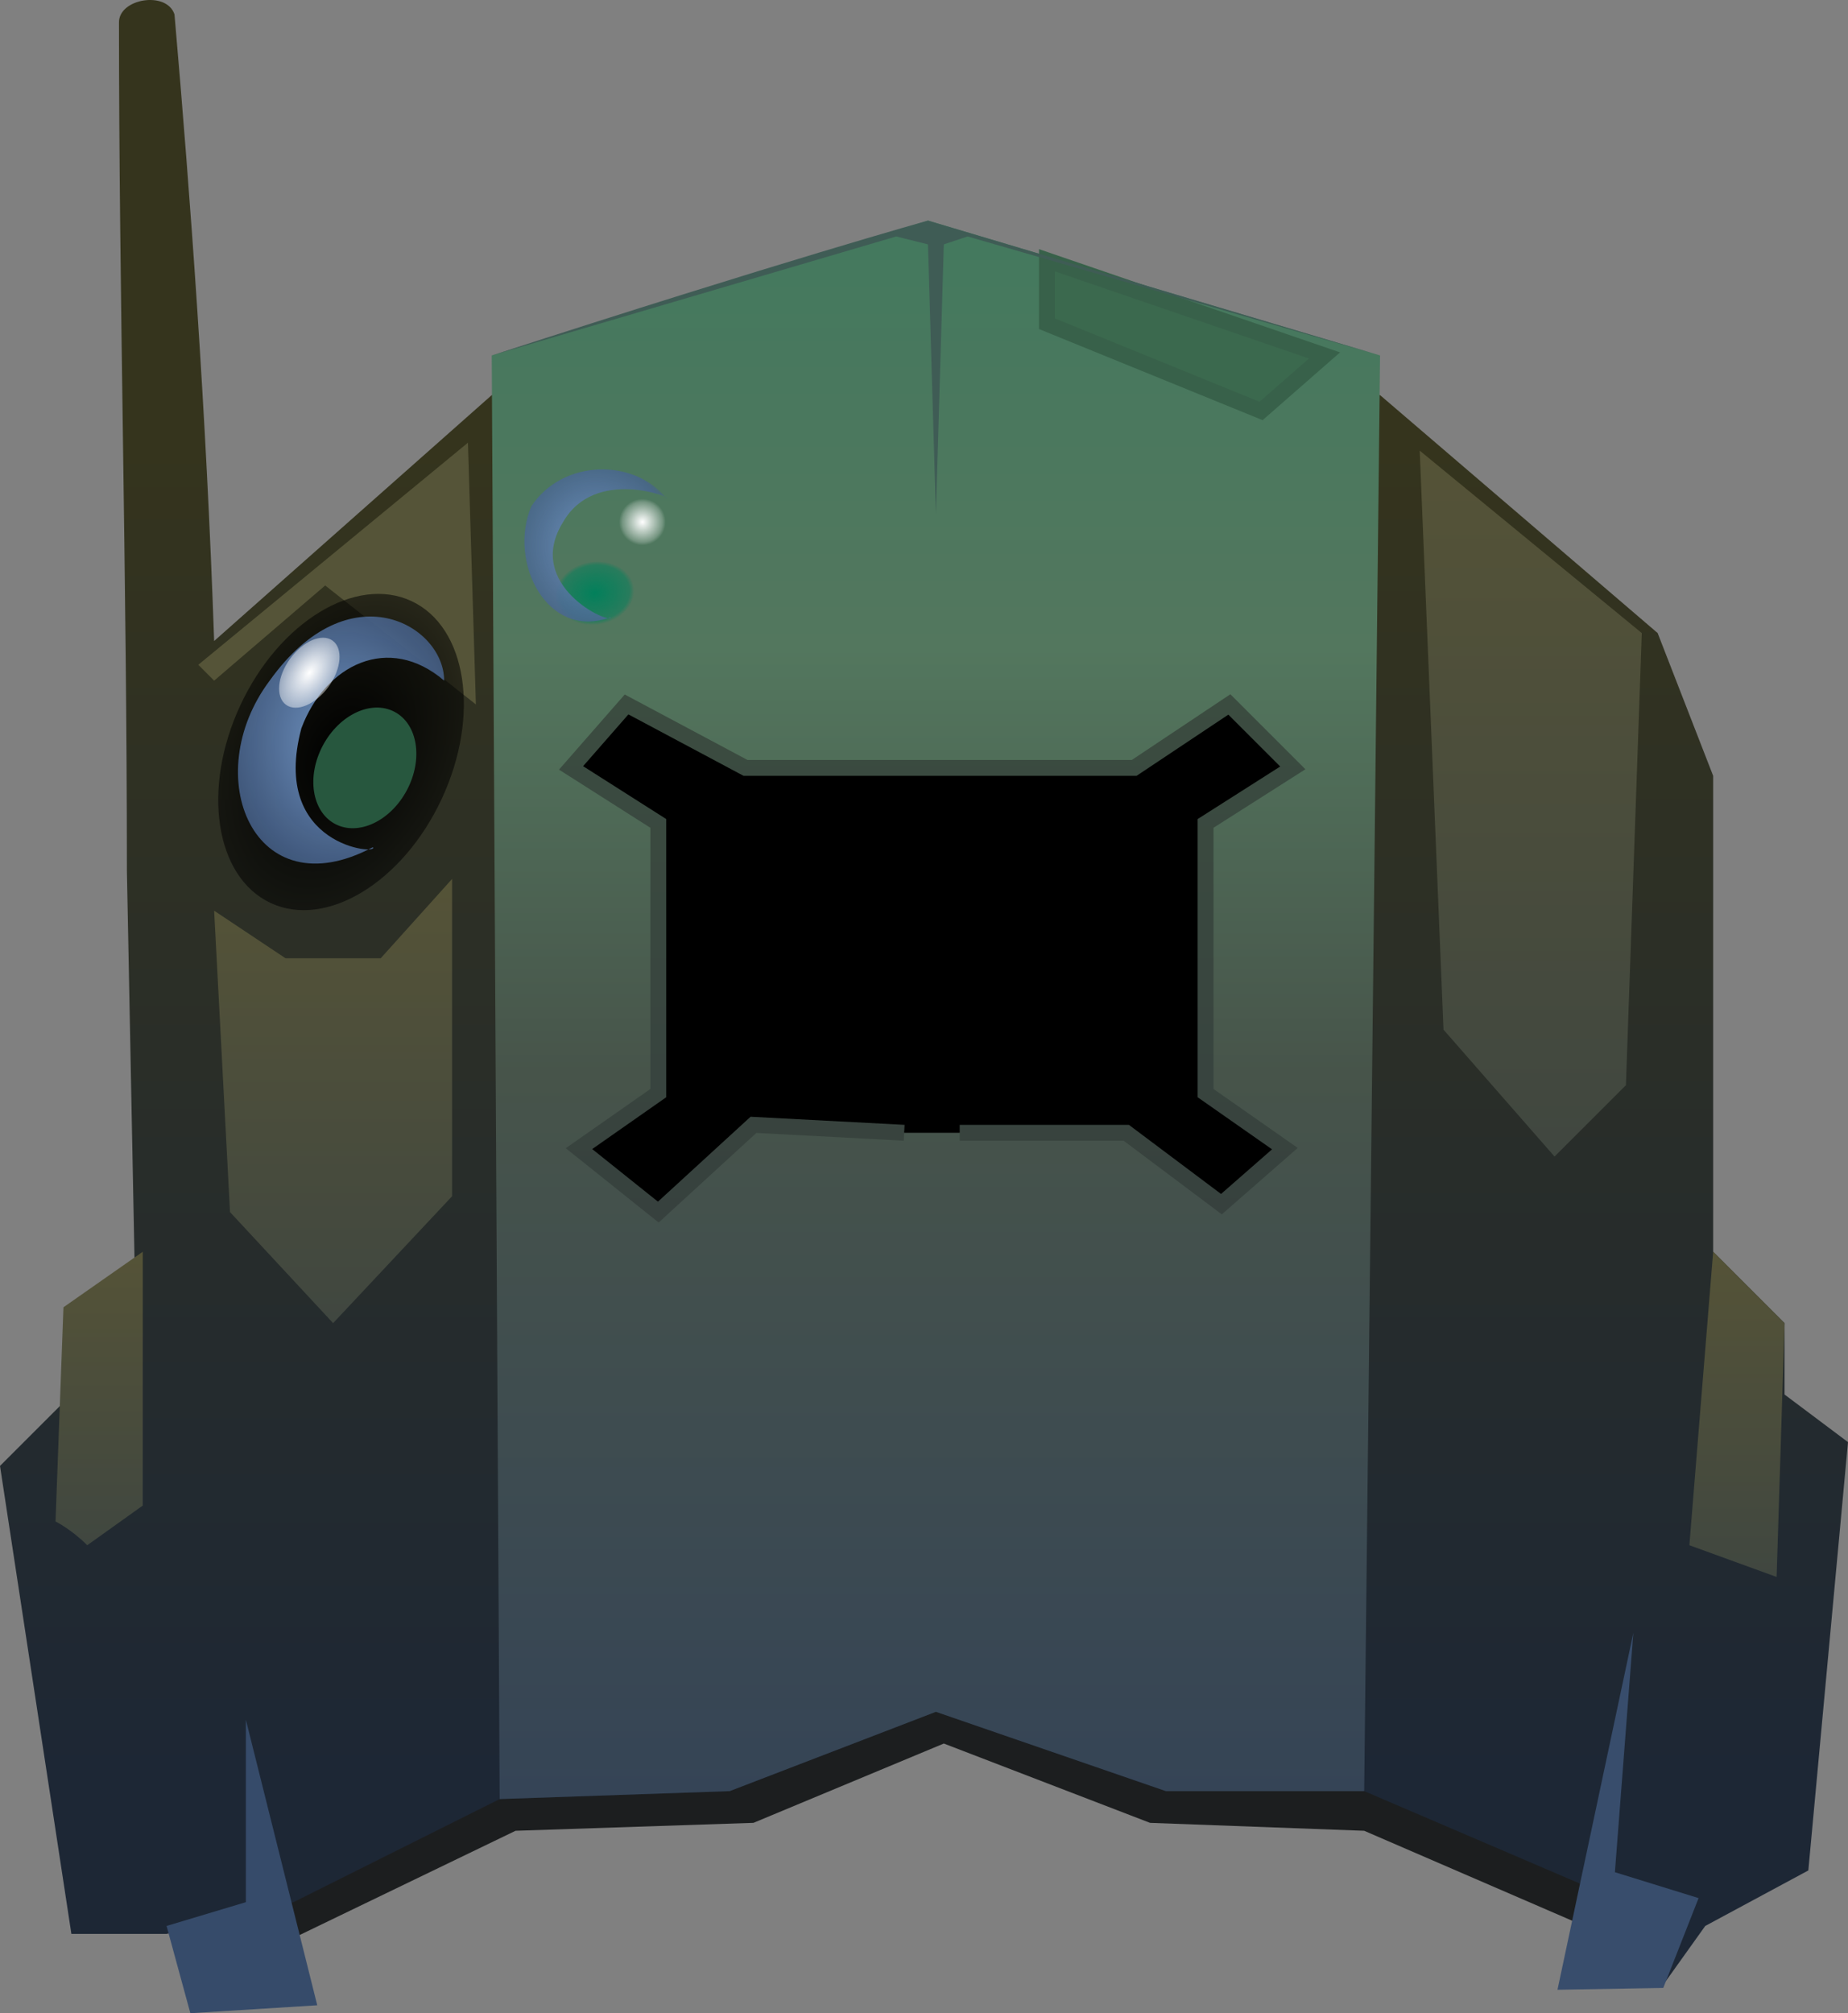 <?xml version="1.0" encoding="UTF-8" standalone="no"?>
<svg
   width="233"
   height="253.811"
   viewBox="0 0 233 253.811"
   version="1.1"
   id="svg129"
   sodipodi:docname="cb-layer-1273.svg"
   xmlns:inkscape="http://www.inkscape.org/namespaces/inkscape"
   xmlns:sodipodi="http://sodipodi.sourceforge.net/DTD/sodipodi-0.dtd"
   xmlns:xlink="http://www.w3.org/1999/xlink"
   xmlns="http://www.w3.org/2000/svg"
   xmlns:svg="http://www.w3.org/2000/svg">
  <rect x="0" y="0" width="233" height="253.811" fill="#808080" stroke="none"/>
  <sodipodi:namedview
     id="namedview131"
     pagecolor="#ffffff"
     bordercolor="#666666"
     borderopacity="1.0"
     inkscape:pageshadow="2"
     inkscape:pageopacity="0.0"
     inkscape:pagecheckerboard="0" />
  <defs
     id="defs98">
    <linearGradient
       x1="120.63"
       y1="53.259"
       x2="120.63"
       y2="217.316"
       id="id-103229"
       gradientTransform="scale(0.966,1.035)"
       gradientUnits="userSpaceOnUse">
      <stop
         stop-color="#35341D"
         offset="0%"
         id="stop2" />
      <stop
         stop-color="#1D2735"
         offset="100%"
         id="stop4" />
    </linearGradient>
    <linearGradient
       x1="157.289"
       y1="21.006"
       x2="157.289"
       y2="170.298"
       id="id-103230"
       gradientTransform="scale(0.75,1.333)"
       gradientUnits="userSpaceOnUse">
      <stop
         stop-color="#43795E"
         offset="0%"
         id="stop7" />
      <stop
         stop-color="#53775E"
         offset="27%"
         id="stop9" />
      <stop
         stop-color="#47544A"
         offset="54%"
         id="stop11" />
      <stop
         stop-color="#354456"
         offset="100%"
         id="stop13" />
    </linearGradient>
    <linearGradient
       x1="57.383"
       y1="81.244"
       x2="57.383"
       y2="122.231"
       id="id-103231"
       gradientTransform="scale(0.732,1.366)"
       gradientUnits="userSpaceOnUse">
      <stop
         stop-color="#555337"
         offset="0%"
         id="stop16" />
      <stop
         stop-color="#404740"
         offset="100%"
         id="stop18" />
    </linearGradient>
    <linearGradient
       x1="98.877"
       y1="104.264"
       x2="98.877"
       y2="183.434"
       id="id-103232"
       gradientTransform="scale(1.189,0.841)"
       gradientUnits="userSpaceOnUse">
      <stop
         stop-color="#3B4C40"
         offset="0%"
         id="stop21" />
      <stop
         stop-color="#37413E"
         offset="100%"
         id="stop23" />
    </linearGradient>
    <linearGradient
       x1="22.925"
       y1="86.149"
       x2="22.925"
       y2="106.324"
       id="id-103233"
       gradientTransform="scale(0.545,1.834)"
       gradientUnits="userSpaceOnUse">
      <stop
         stop-color="#555337"
         offset="0%"
         id="stop26" />
      <stop
         stop-color="#404740"
         offset="100%"
         id="stop28" />
    </linearGradient>
    <linearGradient
       x1="344.091"
       y1="31.971"
       x2="344.091"
       y2="81.891"
       id="id-103234"
       gradientTransform="scale(0.561,1.783)"
       gradientUnits="userSpaceOnUse">
      <stop
         stop-color="#555337"
         offset="0%"
         id="stop31" />
      <stop
         stop-color="#404740"
         offset="100%"
         id="stop33" />
    </linearGradient>
    <linearGradient
       x1="404.805"
       y1="85.478"
       x2="404.805"
       y2="107.659"
       id="id-103235"
       gradientTransform="scale(0.541,1.848)"
       gradientUnits="userSpaceOnUse">
      <stop
         stop-color="#555337"
         offset="0%"
         id="stop36" />
      <stop
         stop-color="#404740"
         offset="100%"
         id="stop38" />
    </linearGradient>
    <radialGradient
       cx="52.664"
       cy="77.567"
       r="23.662"
       id="id-103236"
       fx="52.664"
       fy="77.567"
       gradientTransform="scale(0.816,1.225)"
       gradientUnits="userSpaceOnUse">
      <stop
         stop-color="#000000"
         offset="0%"
         id="stop41" />
      <stop
         stop-color="#000000"
         offset="90%"
         stop-opacity="0.438"
         id="stop43" />
      <stop
         stop-color="#000000"
         offset="100%"
         stop-opacity="0"
         id="stop45" />
    </radialGradient>
    <radialGradient
       cx="0.5"
       cy="0.5"
       r="0.4"
       id="id-103237"
       fx="0.5"
       fy="0.5"
       gradientTransform="rotate(90,0.5,0.5)">
      <stop
         stop-color="#000000"
         offset="0%"
         id="stop48" />
      <stop
         stop-color="#000000"
         offset="90%"
         stop-opacity="0.438"
         id="stop50" />
      <stop
         stop-color="#000000"
         offset="100%"
         stop-opacity="0"
         id="stop52" />
    </radialGradient>
    <radialGradient
       cx="67.082"
       cy="83.853"
       r="4.472"
       id="id-103238"
       fx="67.082"
       fy="83.853"
       gradientTransform="scale(1.118,0.894)"
       gradientUnits="userSpaceOnUse">
      <stop
         stop-color="#02805B"
         offset="0%"
         id="stop55" />
      <stop
         stop-color="#02805B"
         offset="88%"
         stop-opacity="0.518"
         id="stop57" />
      <stop
         stop-color="#02805B"
         offset="100%"
         stop-opacity="0"
         id="stop59" />
    </radialGradient>
    <radialGradient
       cx="0.5"
       cy="0.5"
       r="0.4"
       id="radialGradient68"
       fx="0.5"
       fy="0.5"
       gradientTransform="rotate(90,0.5,0.5)">
      <stop
         stop-color="#000000"
         offset="0%"
         id="stop62" />
      <stop
         stop-color="#000000"
         offset="90%"
         stop-opacity="0.438"
         id="stop64" />
      <stop
         stop-color="#000000"
         offset="100%"
         stop-opacity="0"
         id="stop66" />
    </radialGradient>
    <radialGradient
       cx="77.626"
       cy="66.708"
       r="11.504"
       id="id-103240"
       fx="77.626"
       fy="66.708"
       gradientTransform="scale(0.967,1.034)"
       gradientUnits="userSpaceOnUse">
      <stop
         stop-color="#7296C4"
         offset="0%"
         id="stop70" />
      <stop
         stop-color="#47638F"
         offset="88%"
         stop-opacity="0.804"
         id="stop72" />
      <stop
         stop-color="#415C89"
         offset="100%"
         stop-opacity="0"
         id="stop74" />
    </radialGradient>
    <radialGradient
       cx="47.069"
       cy="85.411"
       r="19.066"
       id="id-103241"
       fx="47.069"
       fy="85.411"
       gradientTransform="scale(0.914,1.095)"
       gradientUnits="userSpaceOnUse">
      <stop
         stop-color="#7296C4"
         offset="0%"
         id="stop77" />
      <stop
         stop-color="#47638F"
         offset="88%"
         stop-opacity="0.804"
         id="stop79" />
      <stop
         stop-color="#415C89"
         offset="100%"
         stop-opacity="0"
         id="stop81" />
    </radialGradient>
    <radialGradient
       cx="50.349"
       cy="65.841"
       r="6.197"
       id="id-103242"
       fx="50.349"
       fy="65.841"
       gradientTransform="scale(0.775,1.291)"
       gradientUnits="userSpaceOnUse">
      <stop
         stop-color="#FFFFFF"
         offset="0%"
         id="stop84" />
      <stop
         stop-color="#FFFFFF"
         offset="86%"
         stop-opacity="0.214"
         id="stop86" />
      <stop
         stop-color="#FFFFFF"
         offset="100%"
         stop-opacity="0"
         id="stop88" />
    </radialGradient>
    <radialGradient
       cx="81"
       cy="66"
       r="2.94"
       id="id-103243"
       fx="81"
       fy="66"
       gradientUnits="userSpaceOnUse">
      <stop
         stop-color="#FFFFFF"
         offset="0%"
         id="stop91" />
      <stop
         stop-color="#FFFFFF"
         offset="86%"
         stop-opacity="0.214"
         id="stop93" />
      <stop
         stop-color="#FFFFFF"
         offset="100%"
         stop-opacity="0"
         id="stop95" />
    </radialGradient>
    <radialGradient
       inkscape:collect="always"
       xlink:href="#id-103237"
       id="radialGradient133"
       cx="76"
       cy="70"
       fx="76"
       fy="70"
       r="13.6"
       gradientUnits="userSpaceOnUse" />
    <radialGradient
       inkscape:collect="always"
       xlink:href="#id-103237"
       id="radialGradient135"
       cx="76"
       cy="70"
       fx="76"
       fy="70"
       r="11.2"
       gradientUnits="userSpaceOnUse" />
  </defs>
  <g
     transform="translate(0,-0.189)"
     id="id-103244">
    <polygon
       points="95,230 119,220 145,230 172,231 209,247 216,229 119,208 25,229 36,245 65,231 "
       fill="#1c1e1f"
       id="id-103245" />
    <path
       d="m 63,227 -26,13 -16,4 H 9 l -9,-59 8,-8 2,-12 7,-4 -1,-51 C 16,73 15,37 15,3 c 0,-3 6,-4 7,-1 2,23 4,50 5,79 L 62,50 h 112 l 35,30 7,18 v 60 l 9,9 v 9 l 8,6 -5,54 -13,7 -5,7 h -13 l 3,-12 -28,-12 h -25 l -29,-10 -26,10 z"
       fill="url(#id-103229)"
       id="id-103246"
       style="fill:url(#id-103229)" />
    <polygon
       points="117,28 174,45 172,226 147,226 118,216 92,226 63,227 62,45 "
       fill="url(#id-103230)"
       id="id-103247"
       style="fill:url(#id-103230)" />
    <polygon
       points="216,238 214,250 201,253 201,207 205,237 "
       transform="rotate(12,208,230)"
       fill="#384d6c"
       id="id-103248" />
    <polygon
       points="24,254 21,243 31,240 31,217 40,253 "
       fill="#364b6a"
       id="id-103249" />
    <polygon
       points="48,121 57,111 57,151 42,167 29,153 27,115 36,121 "
       fill="url(#id-103231)"
       id="id-103250"
       style="fill:url(#id-103231)" />
    <polyline
       points="121 143 142 143 154 152 162 145 152 138 152 104 163 97 155 89 143 97 94 97 79 89 72 97 83 104 83 138 73 145 83 153 95 142 114 143"
       stroke="url(#id-103232)"
       stroke-width="2"
       id="id-103251"
       style="stroke:url(#id-103232)" />
    <path
       d="m 18,158 v 32 l -7,5 c -2,-2 -4,-3 -4,-3 l 1,-27 z"
       fill="url(#id-103233)"
       id="id-103252"
       style="fill:url(#id-103233)" />
    <polygon
       points="179,57 207,80 205,137 196,146 182,130 "
       fill="url(#id-103234)"
       id="id-103253"
       style="fill:url(#id-103234)" />
    <polygon
       points="225,167 216,158 213,195 224,199 "
       fill="url(#id-103235)"
       id="id-103254"
       style="fill:url(#id-103235)" />
    <polygon
       points="132,41 132,33 167,45 159,52 "
       stroke="#38614a"
       stroke-width="2"
       fill="#3b694e"
       id="id-103255" />
    <path
       d="m 118,65 -1,-34 -4,-1 -51,15 v 0 C 99,33 117,28 117,28 l 57,17 v 0 l -52,-15 -3,1 z"
       fill="#3f5c55"
       id="id-103256" />
    <polygon
       points="41,74 27,86 25,84 59,56 60,89 "
       fill="#555438"
       id="id-103257" />
    <ellipse
       transform="rotate(25,43,95)"
       cx="43"
       cy="95"
       fill="url(#id-103236)"
       id="id-103258"
       rx="14"
       ry="21"
       style="fill:url(#id-103236)" />
    <circle
       cx="76"
       cy="70"
       r="17"
       fill="url(#id-103237)"
       id="circle114"
       style="fill:url(#radialGradient133)" />
    <ellipse
       transform="rotate(-9,75,75)"
       cx="75"
       cy="75"
       fill="url(#id-103238)"
       id="ellipse116"
       rx="5"
       ry="4"
       style="fill:url(#id-103238)" />
    <circle
       cx="76"
       cy="70"
       r="14"
       fill="url(#id-103237)"
       id="circle118"
       style="fill:url(#radialGradient135)" />
    <path
       d="m 77,78 c -8,3 -13,-7 -10,-14 4,-6 13,-6 17,-1 1,0 -9,-4 -13,3 -5,8 6,13 6,12 z"
       fill="url(#id-103240)"
       id="id-103262"
       style="fill:url(#id-103240)" />
    <path
       d="m 47,107 c 1,1 -13,0 -9,-15 3,-8 11,-12 18,-6 0,-7 -12,-14 -22,0 -9,12 -2,29 13,21 z"
       fill="url(#id-103241)"
       id="id-103263"
       style="fill:url(#id-103241)" />
    <ellipse
       transform="rotate(28,46,97)"
       cx="46"
       cy="97"
       fill="#27573e"
       id="ellipse122"
       rx="6"
       ry="8" />
    <ellipse
       transform="rotate(36,39,85)"
       cx="39"
       cy="85"
       fill="url(#id-103242)"
       id="ellipse124"
       rx="3"
       ry="5"
       style="fill:url(#id-103242)" />
    <circle
       cx="81"
       cy="66"
       r="3"
       fill="url(#id-103243)"
       id="circle126"
       style="fill:url(#id-103243)" />
  </g>
</svg>
